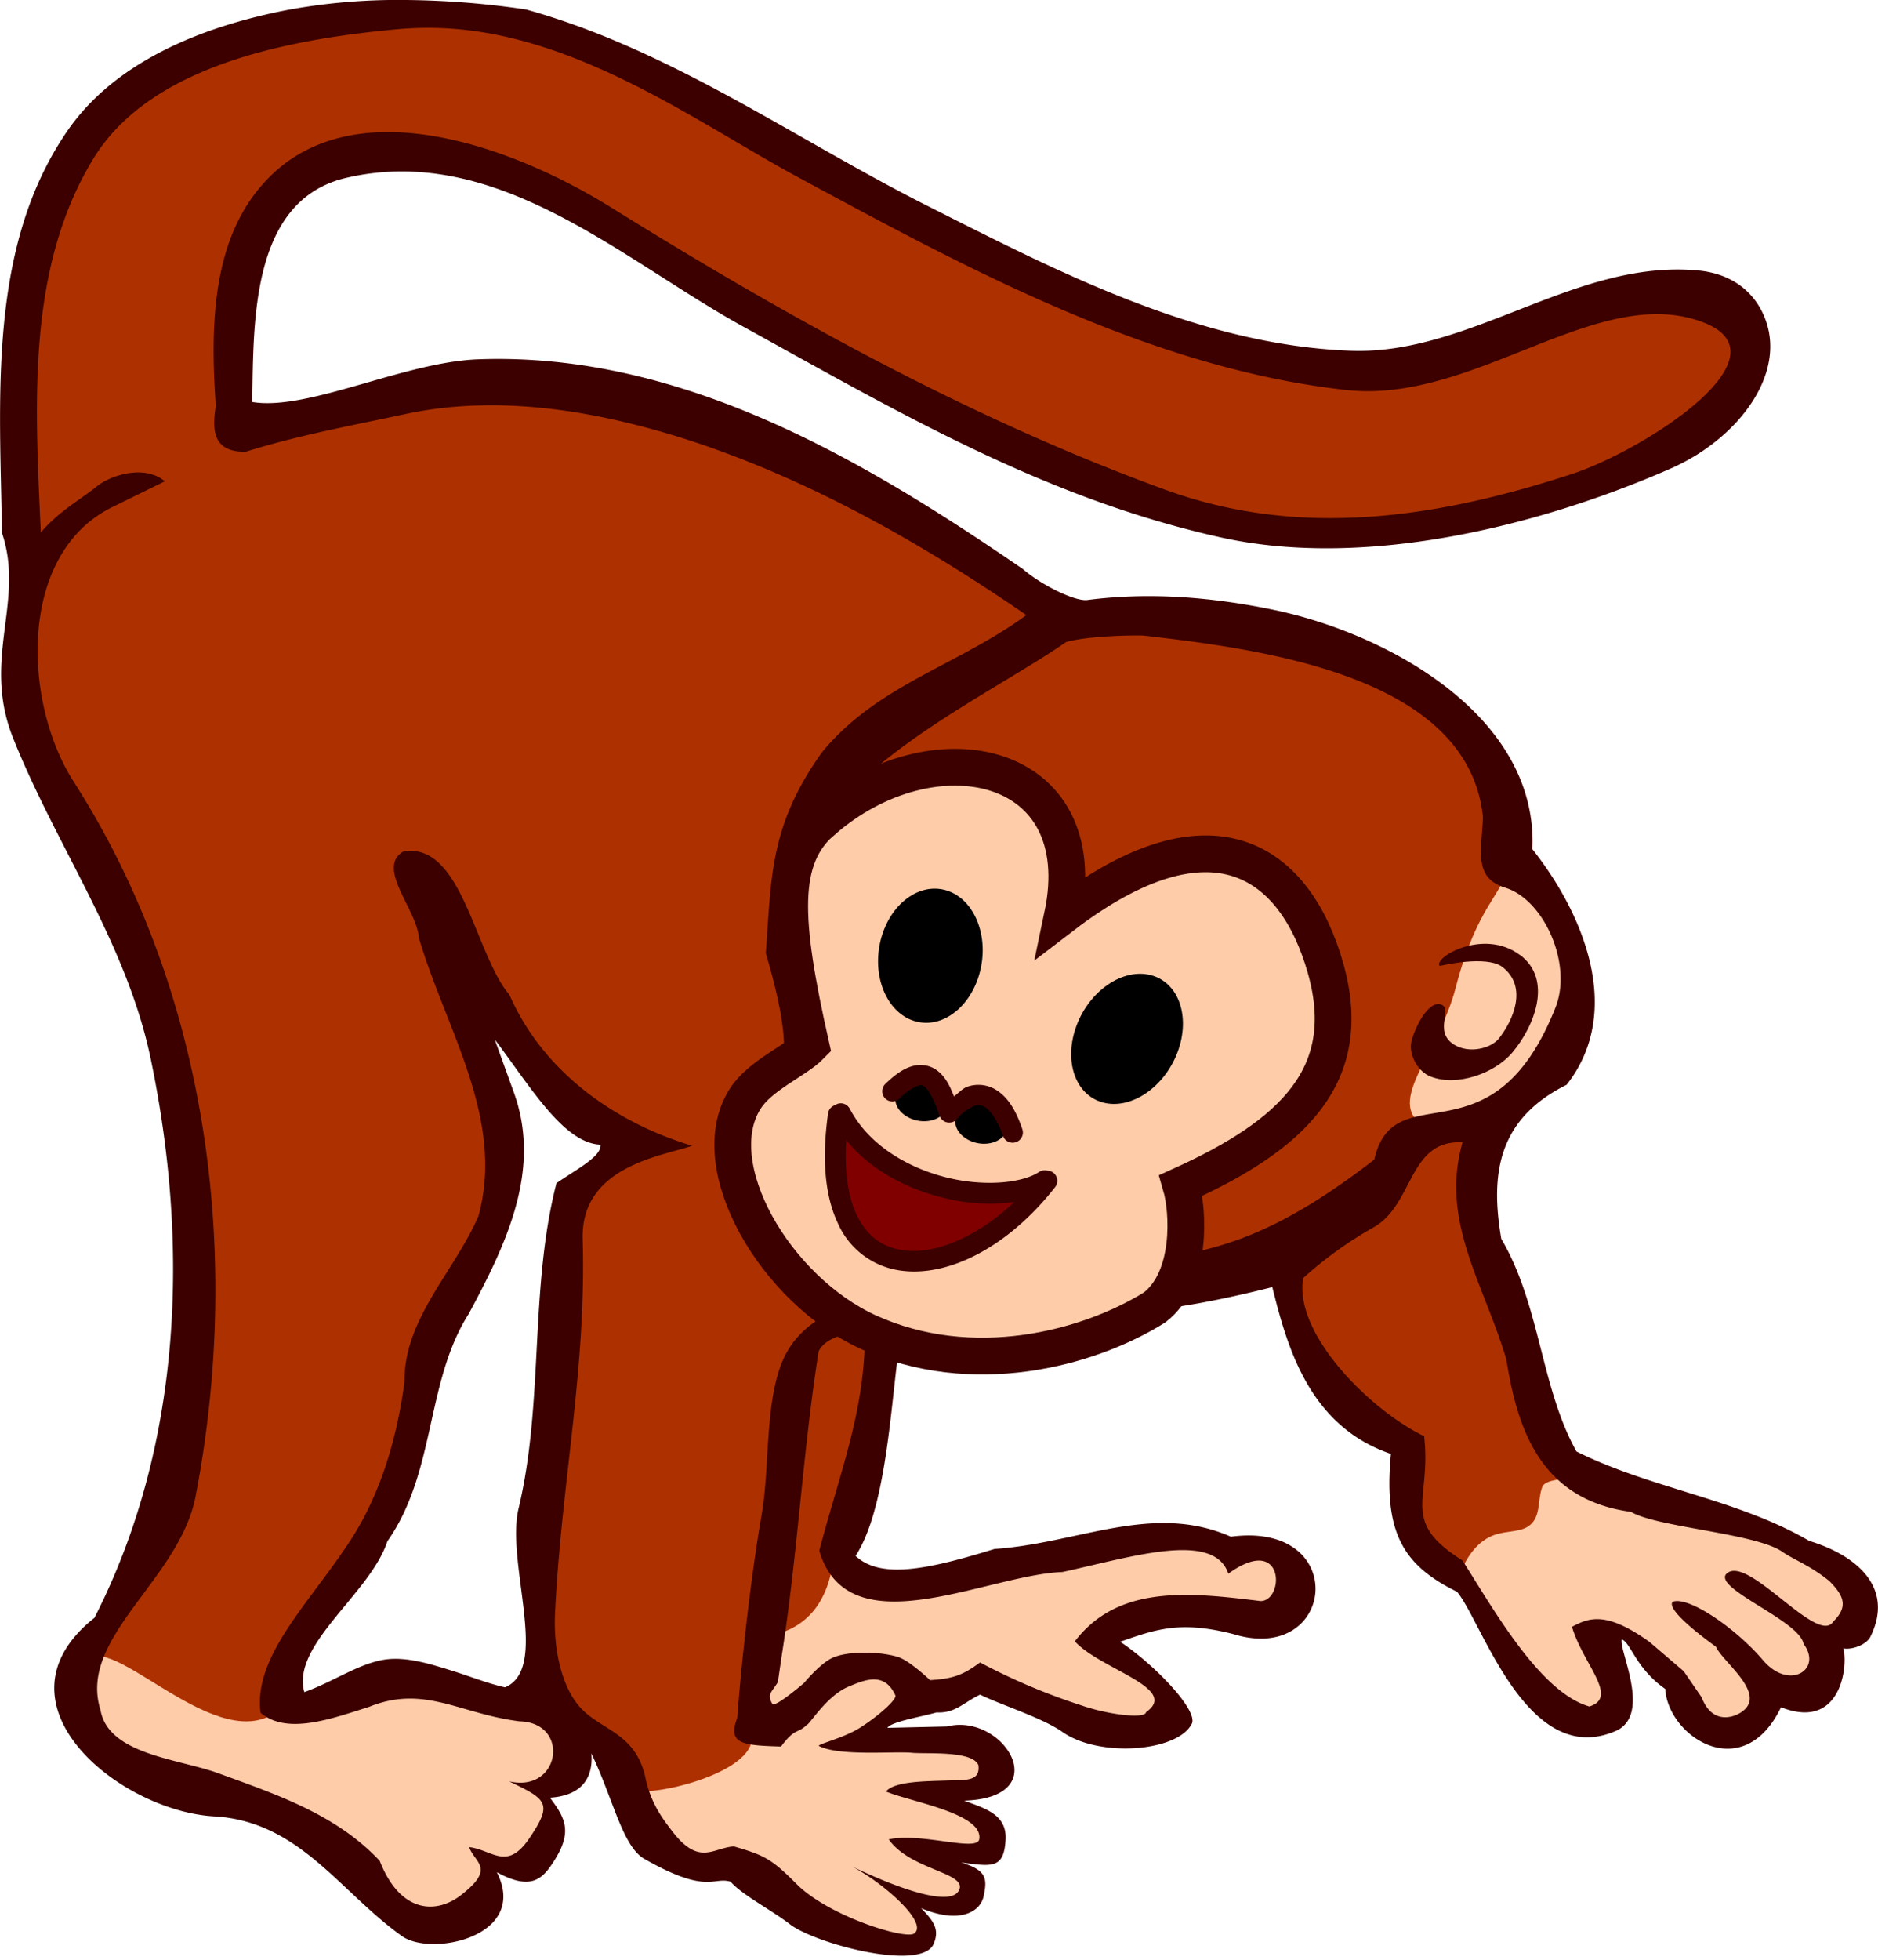<svg id="svg10895" xmlns="http://www.w3.org/2000/svg" xmlns:xlink="http://www.w3.org/1999/xlink" viewBox="0 0 539.48 562.82"><defs><style>.cls-1{fill:none;}.cls-2{fill:#ad3100;}.cls-2,.cls-3{stroke:red;stroke-width:2.22px;}.cls-3{opacity:0.43;isolation:isolate;fill:url(#pattern6253);}.cls-4,.cls-7{fill:#fca;}.cls-5{fill:#f60;}.cls-6{fill:#3c0000;}.cls-7{stroke:#3c0000;stroke-width:10.56px;}.cls-8{fill:maroon;}</style><pattern id="pattern6253" data-name="pattern6253" width="845.52" height="562.82" patternTransform="matrix(9.29, 0, 0, -9.08, 1894.03, -3356.25)" patternUnits="userSpaceOnUse" viewBox="0 0 845.52 562.82"><rect class="cls-1" width="845.52" height="562.82"/></pattern></defs><title>monkey 08</title><g id="g6454"><path id="path6456" class="cls-2" d="M112.29,4c-6.46,0-13,.25-19.51.48-29.91,7.3-57.17,16.68-71.39,36.25C4.93,75.79.86,116.63,5.53,161.57c3.62,5.91-.66,24.15-1,36.23C10.68,226.11,30,252.37,43.2,279.58c9.61,29.77,14.18,60.06,11.9,91.07-3.32,32.14-.31,65-24.78,94.79-6.88,10.95-17,20.84,5.46,41.35l46.09,15.33c14.51,4.36,22,15.26,28.75,27,4.88,2.3,29.21,13.06,29.25-14.4,6,.42,10.08,4.76,17.35-5.12,2.8-4.28,1.16-10-4-16.72,6.3-1.15,9.62.06,13.39-17.65,10.7,6.16,14,17.89,18.34,28.8,5.76,10.37,15.76,11.83,26.77,11.15,14.91,8.85,23,22,48.58,24.17,8.08-3.2,5-8.75,0-14.41,5.68,1.09,11.92,5.6,18.84-1.39.46-5.56-6-7.89-10.42-11.15,9,.6,15.21-.52,15.37-5.58-2.1-6.7-10.23-7.76-15.86-11.15,7.26-1.79,16.48-.39,18.84-10.23-2.64-5.9-8.81-5.15-13.88-6.49l-28.75.92,17.35-10.69c15.54-.18,12.89-4.68,20.31-7,12.54,6.31,21.13,13.34,44.62,13.94,16.94,2.08,8.46-5.38,6.94-10.22-2.14-4.65-10.19-9.29-18.84-13.94,4.83-3.64,6.39-7.73,19.83-10.22l31.72,3.71q14.39-9.75-1-21.37l-11.9,1.87c-11.66-7.65-27.34-6.28-45.61.92l-55.51,9.29c-5.35-.95-10.45-2.26-11.9-9.29,7.58-22.11,13.18-45.45,12.88-72.48A82.25,82.25,0,0,0,302,371.58c21.14,3.5,43,1.15,65.44-6.51,6.19,14.25,5.11,40.24,38.66,50.19-9.1,21.12.15,30.42,11.9,38.1l28.75,38.1c16.82,9.19,17.7,1.45,14.87-10.22l-3-13.95c4.14,1,5.62-1.54,15.86,7.44l12.89,20.45c6.5,8.78,14,2.55,21.81-8.37,7.81-1.24,16.94-.54,15.86-14.87,14.9-8.23,8.72-13.64,6-19.51-6.19-5.35-14.44-8.77-21.81-13l-58.49-16.73c-4.63-2.92-9.25-18.51-13.88-30.67-9.5-25.28-16.49-47-12.89-53.9-.53-13.46,11.88-24.23,22.8-35.31,16.36-25.19,1.82-38.54-9.91-53-2.72-21.87-7.58-43.07-33.71-57.62C370.6,178.32,336.73,177.42,303,175.5c-30-23.71-64.5-41.62-101.13-56.68-20.88-6.84-43.61-11.37-72.37-8.36l-60,10.68c.5-19.21-7.09-32.26,3-54.83,8.83-9.67,17.15-30.2,70.89-18.12L275.2,121.61c27.1,12.77,54.19,25.17,81.29,30.66,39.2,2.43,76.44-.65,109.05-16.73,12.13-8.32,25.93-9.62,35.7-27.87-2.54-26.79-13.6-23-23.79-22.3-20.8-.11-43.43,10-65.44,16.72-28.66,10.13-55.89-1.28-83.28-10.23l-161.6-79c-16.67-7.48-35.47-9-54.84-8.85ZM139.92,288.3c12.83,15.09,23.21,32.94,44.87,38.11-10.13,6.06-18.34,12.57-21,20.37-2.13,41.41-13.49,84.55-8.41,120.9l-1.41,23-42.06-11.17L87.34,491.34c-8.93-1.18-6.92-6.18-4.9-12.49l30.14-50.59c5.39-9.81,9.07-27.58,12.62-46,9.37-14.95,17.24-30.84,21-49.28l-13.32-41.4,7-3.28Z"/><path id="path6458" class="cls-3" d="M111.36,2.87c-6.45,0-13,.25-19.5.49C61.94,10.66,34.69,20,20.47,39.6,4,74.63-.06,115.48,4.61,160.41c3.62,5.91-.66,24.15-1,36.23C9.76,225,29.08,251.21,42.28,278.42c9.61,29.77,14.18,60.06,11.9,91.07-3.32,32.14-.31,65-24.78,94.79-6.88,11-17,20.84,5.45,41.35L81,521c14.51,4.37,22,15.27,28.75,26.95,4.88,2.3,29.2,13.06,29.25-14.4,6,.42,10.08,4.76,17.35-5.11,2.8-4.29,1.16-10-4-16.73,6.29-1.15,9.62.06,13.39-17.65,10.7,6.17,14,17.89,18.33,28.8,5.77,10.37,15.77,11.83,26.77,11.15,14.91,8.86,23,22,48.58,24.17,8.09-3.19,5-8.75,0-14.41,5.69,1.09,11.92,5.6,18.84-1.39.46-5.56-6-7.89-10.41-11.15,9,.6,15.2-.52,15.37-5.58-2.1-6.7-10.23-7.75-15.86-11.15,7.26-1.79,16.48-.39,18.84-10.22-2.64-5.9-8.81-5.16-13.88-6.5l-28.76.92L260.89,488c15.55-.18,12.9-4.67,20.32-7,12.54,6.31,21.13,13.34,44.62,13.95,16.93,2.07,8.46-5.39,6.94-10.23-2.14-4.65-10.19-9.29-18.84-13.93,4.83-3.65,6.39-7.74,19.83-10.23l31.72,3.72q14.37-9.76-1-21.38l-11.89,1.87c-11.67-7.65-27.35-6.28-45.61.92L251.47,455c-5.34-.95-10.44-2.27-11.89-9.3,7.58-22.1,13.18-45.45,12.88-72.48A82.24,82.24,0,0,0,301,370.43c21.14,3.49,43,1.14,65.44-6.51,6.19,14.24,5.11,40.23,38.66,50.18-9.1,21.13.15,30.42,11.9,38.1l28.75,38.1c16.82,9.2,17.69,1.46,14.87-10.22l-3-13.94c4.14,1,5.62-1.55,15.86,7.43L486.44,494c6.5,8.78,14,2.55,21.81-8.37,7.81-1.24,16.94-.54,15.86-14.86,14.9-8.24,8.72-13.65,5.95-19.52-6.19-5.35-14.44-8.76-21.81-13l-58.49-16.72c-4.63-2.93-9.25-18.51-13.88-30.67-9.5-25.29-16.49-47-12.89-53.9-.53-13.47,11.88-24.24,22.8-35.31,16.36-25.2,1.82-38.55-9.91-53-2.72-21.87-7.58-43.07-33.72-57.62C369.67,177.16,335.8,176.26,302,174.34c-30-23.71-64.5-41.62-101.13-56.68-20.88-6.84-43.61-11.36-72.37-8.36L68.56,120c.5-19.21-7.09-32.26,3-54.83C80.36,55.48,88.68,35,142.42,47l131.86,73.42c27.1,12.78,54.19,25.18,81.29,30.66,39.2,2.44,76.43-.65,109.05-16.73,12.13-8.32,25.93-9.61,35.7-27.87-2.54-26.79-13.6-23-23.79-22.3-20.8-.11-43.43,10.05-65.44,16.72-28.66,10.14-55.89-1.28-83.28-10.22l-161.6-79c-16.67-7.48-35.47-9-54.85-8.85ZM139,287.14c12.83,15.09,23.21,32.94,44.87,38.11-10.14,6.06-18.34,12.57-21,20.37-2.13,41.41-13.49,84.55-8.42,120.91l-1.4,23L111,478.35,86.42,490.18C77.49,489,79.5,484,81.52,477.7l30.14-50.6c5.38-9.81,9.07-27.57,12.62-46,9.37-15,17.24-30.84,21-49.28L132,290.42l7-3.28Z"/><path id="path6460" class="cls-4" d="M449.34,299.92c-13.23,14.77-32.43,28.19-40.39,23.32-11.13-6.81,4.26-20.53,9.22-39.67,6.23-24,13.84-26.86,14.06-33.52C443,256.87,464.37,283.16,449.34,299.92Z"/><path id="path6462" class="cls-4" d="M419.64,451.26c1.91-4.58,5-8.89,9.63-10.52,3.9-1.37,7.69-.66,10.29-2.89,3.09-2.63,2.09-7.06,3.44-10.82,1.11-3,9.15-1.62,10.29-4.68L517.08,444l17.53,13.8c.56,6.16-.85,10.39-11.22,13.14,0,0,1.4,13.8-2.8,13.8s-13.32.66-13.32.66l-7.71,11.17c-5.69,3.25-9.54-3-14-5.92L472.21,473.6c-5.9-6-9.3-6-12.61-5.91l4.9,19.05c-.87,2.55-.34,5.75-4.9,6.57-3.55.58-7.84-.24-14-4.6C433,481.28,427.3,465,419.64,451.26Z"/><path id="path6464" class="cls-4" d="M221.24,469.66c10.75-2.19,16.71-9.77,18.23-22.34,5.26,8.72,15.9,9,26.64,9.2l76.41-16.43,9.82,6.57c6.32.46,8.66-8.4,21.73,7.88-3.51,14.67-7,9.16-10.52,11.17l-32.24-3.28-15.43,7.88c12.32,9.28,19.93,16.35,21,20.37-4.9,9-9.81,6.38-14.72,7.23l-40-15.77-16.82,5.92-12.62-9.2c-15.08-2.7-23.41,10.41-35,15.77Z"/><path id="path6466" class="cls-4" d="M181.51,513.76c3.42,2.86,38.15-4.7,34.2-16.73,16.54-2.67,18.44-11.22,26.77-17.19h15.37l5.45,8.83c-3.27.72-10.19,6.58-15.86,10.69l31.23.92c11.94,6.85,5.64,9.76,1,13l-8.43,2.33,10.41,6c5.78,7.76,1.66,8.9-1.49,10.68l-12.39.93,11.4,7c-.06,2.48.3,5-1,7.44l-16.85-1.86c6,7.37,6.41,11.84.49,13-14.7-2.88-29.15-2.67-45.11-20.91-12.48-1.64-25-3.28-29.74-9.76Z"/><path id="path6468" class="cls-4" d="M23.87,478.45c5.35-13.68,36.69,25.56,55,13.47l33.21-8.83c11.51.85,22.35,1.24,44.12,9.3,7.31,7.58,12.06,15-1.49,21.37,1.78,5.34,7.62,10,2,20-4.27,2.67-9.23,4.52-17.35,0,2.59,9.09-.71,14.21-6,17.19-13.46,1.11-12.89,1.09-19.33,0L82.37,520.26c-14.2-2.37-31.72-2.66-51.06-13.47C17.2,484.46,25,486.4,23.87,478.45Z"/><path id="path6470" class="cls-5" d="M249.12,267.59a9.44,9.44,0,0,0-5.32,1.87l-.21.16-.1.24A8.3,8.3,0,0,1,242,272.2a4.13,4.13,0,0,0-1,2.82c.1,2.5,1.85,6.3,7.13,16.35l.15.27.26.14c4.17,2.18,6.79,4.35,9.58,5.13a6.39,6.39,0,0,0,4.35-.29,15.15,15.15,0,0,0,4.74-3.72l.1-.11.07-.13a14.27,14.27,0,0,0,1.12-9.51c-.77-3.36-2.76-6.88-6.19-10.61l-.06-.07-.07-.06a28.88,28.88,0,0,0-7.62-4,15.28,15.28,0,0,0-5.39-.82Zm.15,1.91a13.45,13.45,0,0,1,4.64.74,26.6,26.6,0,0,1,7,3.67c3.22,3.53,5,6.74,5.68,9.67a12.11,12.11,0,0,1-.94,8.1,13.62,13.62,0,0,1-4,3.17,4.21,4.21,0,0,1-3.07.2c-2.07-.57-4.81-2.64-8.9-4.81-5.07-9.68-6.75-13.78-6.81-15.31a1.75,1.75,0,0,1,.59-1.52A13.3,13.3,0,0,0,245,271a7.62,7.62,0,0,1,4.24-1.47Z"/><path id="path6472" class="cls-5" d="M303.7,284.13a33.76,33.76,0,0,0-7.74.38l-.09,0-.08,0a42.52,42.52,0,0,0-8.71,4.24,16.55,16.55,0,0,0-4.35,4,7.48,7.48,0,0,0-1.46,5.5l.05.26.17.21c3.9,4.62,11.09,7.14,25.86,8.16l.29,0,.24-.13c4.09-2.25,8.08-3.35,10.89-5.22a7,7,0,0,0,3-3.76,9.74,9.74,0,0,0-.54-6l-.05-.15-.09-.12c-2.07-2.73-5.76-4.88-10.22-6.19a34,34,0,0,0-7.18-1.26Zm-.13,1.92a32,32,0,0,1,6.77,1.19c4.11,1.21,7.39,3.22,9.1,5.4a8,8,0,0,1,.49,4.65A4.92,4.92,0,0,1,317.7,300c-2.29,1.53-6.26,2.75-10.43,5-14.13-1-20.61-3.43-24-7.27a5.49,5.49,0,0,1,1-3.79,14.88,14.88,0,0,1,3.86-3.53,40.67,40.67,0,0,1,8.22-4,31.85,31.85,0,0,1,7.2-.35Z"/><path id="path6474" class="cls-6" d="M116.72,0a175.65,175.65,0,0,0-33.25,2.7c-26.6,5-50.93,15.64-64.19,35C-3.63,71.05,0,114.32.56,153c6.68,19.76-5.86,36.09,3.16,58.81,12.33,31,32.6,58.84,39.55,92.1,11.17,53.43,9.09,111.3-16.14,160.62-30.76,24.4,6.68,55.22,34.13,57,24.63,1.26,36.17,21.54,54.21,34.4,8.48,6,36.56.14,27.26-18.35,9.44,5.18,12.82,2.15,15.81-2.29,6.07-9,4.07-13-.57-19.11,10.32-.65,12.42-7,11.9-12.74,6.37,13.35,8.95,26.74,15.23,30.31,18.18,10.37,19.74,5,24.78,6.55,3.32,3.82,11.88,8.22,17.05,12.23,7.11,5.52,37.93,13.78,41.31,5.55,1.71-4.18-.07-6.48-3.64-10.18,11.26,4.72,17,.91,17.93-3.31,1.07-5,1.11-7.54-6.45-9.81,8.86,1.16,12.31,1.92,12.79-6.53.42-7.32-6-9-11.91-11.22,26.67-.81,11.28-25.41-4.93-21.3l-17.13.39c1.16-1.78,9.73-3.15,14.14-4.42,5.32.28,7.51-2.67,12.5-5.11h0c5.83,2.89,17.91,6.65,23.7,10.74,10.49,7.39,32.94,5.71,37.1-2.33,2-3.86-10.75-17.08-20.55-23.59,10.31-3.62,17.27-6.07,32.4-2.23,29.53,9.17,33.85-32.53-.61-27.94-22.47-9.9-43.93,1.94-67.88,3.52-18.87,5.81-32.64,8.81-39.92,2,10.53-16.2,10.3-55.34,14-67.53,13.28.33,22.52,4.2,41.18-3.5,21.45,4.36,51.32-2.88,64.53-6.15,4.27,17.11,10.51,39.86,34.07,47.89-2.15,22.71,3.56,32,19,39.6,7.22,8.57,20.32,51.69,46.19,39.67,9.42-5.13.31-22.7,1.12-26,2.57.83,4,8.32,12.49,14.21.78,13.7,22.35,27.9,33.26,5.26,7,2.77,11.49,1.34,14.26-1.66,4.19-4.51,4.46-12.6,3.61-15.23,2.79.47,6.74-1.18,7.82-3.37,6.94-14.11-4-23.38-17.56-27.49-20.75-12.08-45.64-15.06-66.89-25.69-10.26-18.36-10.41-42.09-21.6-61.05-3.28-19-.73-34.54,18.77-44.24,16.47-20.95,5-48.95-9.84-67.65,1.73-38.09-41.35-61.9-74.41-68.74-18.69-3.87-36.41-5-53.45-2.8-3.58.47-13.5-4.51-18.51-8.91-45.4-31.13-97.87-62.36-156.46-60.21-21.33.78-49,14.92-64.9,12.26.43-22.37-.67-57.92,27-64.36,43.23-10.07,79.23,23.53,114,42.69,44.72,24.65,86.67,49.33,137.18,60.54,42.27,9.37,92.77-3.74,129.32-19.78,18.56-8.14,32.54-25.88,27.55-41.7-2.33-7.37-8.43-14.13-19.82-15.17-35.19-3.21-65.21,24.3-99.58,23.06-43.36-1.56-83.71-22.42-121.55-41.53C228.44,40,192.89,14.33,151.12,2.73A248.82,248.82,0,0,0,116.72,0Zm6.41,8c40.38,0,76.39,26.82,105.81,42.72C277.53,76.94,330.6,105.85,386.88,112c36.75,4,71.89-30.8,102.12-19.54,25.94,9.67-17,37-37.61,43.69-37.83,12.33-77.42,18.73-116.56,4.5-56.31-20.48-109.17-49.94-159.36-81.13C147.29,42,101,24.93,76,52.29,61.64,68,60.15,91.07,62,116.51c-1.18,7.24-.71,13.32,8.57,13.21,15-4.73,31-7.63,45.94-10.84,29-6.22,59.32.08,84.72,8.62,35.41,12.06,67.24,31,93.6,49.12-19.92,14.55-42.74,20-58.7,39.37-15.17,21.24-14.51,36-16.15,57.7,12,40.43-1.89,30.28,8.53,40.26-4.69,3.76-9.51,16.46-14.66,23.48,1.56,25.13,13.26,30.67,27.31,38.34-8.73,3.68-14.2,8.83-17,16.61-4.4,12.36-3.08,29.37-5.37,42.54-3.24,18.65-5.88,43.15-7,58.34-2.87,7.47,1.38,7.9,12.57,8.23,4.09-5.5,4.62-3.54,7.39-6.2.73,0,5.71-8.39,12-11,4.37-1.79,10.22-4.52,13.42,2.44.75,1-4.71,6-10.52,9.61-4.5,2.74-12.21,4.61-11.38,5,5.81,3,21.66,1.45,26.71,1.95,4.12.39,17.35-.7,19.07,3.54.6,4.72-3.64,4.25-8.66,4.41-6.85.23-15.44.23-17.9,3.17,7.16,3,28,6.28,26.81,13.69-.59,3.73-16.63-2-26,.05,6.1,8.68,22,9.49,20.32,14.28-2,5.87-19.54-1.07-30.8-6.47,9.4,5,21.94,16.27,17.78,19.22-2.58,1.82-24.6-5-33.76-14.2-7.26-7.28-9.21-8.24-18-10.81-6.13.38-10,5.84-17.89-4.56-2.4-3.17-6.08-7.75-7.6-15.46-2.86-12.35-12.12-13.2-18.2-19.38-5.64-5.74-8.24-16.8-7.7-27.7,1.86-37.83,9-69.58,7.93-107.25-.59-21.08,23-23.85,31.43-26.83-23.12-7-43.07-21.86-52.45-43.32-10-11.72-13.64-44.23-30.57-41.14-7.81,4.72,4.08,16.87,4.51,24.7,7.72,26.23,24.86,52,17.12,80-6.92,15.93-21.46,29.56-21.22,47.54-2,15-6.4,31.41-15.44,45.38-11.67,18-28.08,33.32-25.91,49.65,7.61,6.46,20.49,1.68,31.16-1.69,15.94-6.44,26,2,43.25,4.15,14.67.36,11.73,20.65-3,17.23,10.73,5.19,12.64,6.21,5.88,16.23-6.51,9.66-10.51,3.5-17.37,2.65,1.55,4.49,7.52,5.91-1.79,13.35-6.93,5.82-17.76,6.29-23.91-9.42-12.52-13.33-29.54-19-46.32-25.12-11.41-4.18-31.63-5.35-33.88-18.17-6.58-20.84,22.69-37.33,27.32-61.35,13.38-69.45,3.71-144.69-35-205.18C6.52,201.67,5.06,159,32.2,145.64l15.15-7.44c-5.66-4.84-15.37-1.9-19.55,1.46-5.1,4.1-10.9,7.15-16.08,13.23-1.58-36-4.32-75.51,15.09-107.31C43.37,18.45,83.72,11.14,115,8.32Q119.1,8,123.13,8ZM328.38,182.49c34.87,4,93.43,11.67,97.61,52.1-.35,9.69-2.85,17.48,6.45,20.32,11,3.37,19.39,21.81,14.38,34.42-18.24,45.9-46.23,18.41-52.05,43.64-40.36,31.17-58,27.61-98.77,31.81-8.48,3.52-26.19,10.3-48.26,3.9-9.4-2.73-21.07-17.08-20.89-23.84-1.54-4.24-7.79-10.19.79-18.9,28.91-27-18.55-57.21,20.59-102.45a6.09,6.09,0,0,1,3-2.65c16.82-14.43,40.87-26.66,55-36.47,5.4-1.57,16.56-2,22.18-1.88Zm-186.24,116c10.3,13.62,19.73,29.74,30.33,30.18.44,3.31-6.53,6.87-12.62,11.05-7.82,30.48-3.57,62.8-10.87,93.34-3.76,15.74,9.09,46-3.91,51.43-4.93-1.08-10.16-3.21-15.65-4.9s-12.26-3.85-18.26-3.15c-7.72.92-15.32,6.46-23.74,9.42-3.79-13.67,18.89-28.18,23.87-43.32,14-19.91,10.92-45.76,23.36-65.28,10.74-20,21.34-41.7,12.64-64.45-1.71-4.78-3.45-9.54-5.15-14.32Zm278,29.52c-6.52,22.61,6.11,40.59,12.56,62.29,3.13,19.54,9.48,40.25,35.82,43.81,7.32,4.44,36,6.12,43.56,11.52,3,2.11,7.92,3.86,13.45,8.38,3.78,3.84,5.73,7.1,1.12,11.57-4.49,7.28-25.28-20.27-30.93-13.43-2.62,4.38,21.23,13.27,22.39,19.89,5.49,7.34-4.12,13.52-11.63,4.7-8.1-9.5-21.63-18.55-26-16.8-2.17,2.61,12.44,12.88,12.44,12.88,1.91,4.46,15.38,13.85,7,19-2.45,1.5-8.19,3.14-11.11-4.46l-5.14-7.49-9.84-8.42c-12.37-8.85-17.32-7-22.26-4.33,3.24,10.88,13.58,20.16,5,22.88-14.3-4.06-27.87-28.52-36.47-41.94-18.17-11.49-8.81-17.08-11-35.68-15.59-7.52-37.53-29.49-34.73-45.41a112.28,112.28,0,0,1,20.13-14.51c11.66-6.43,10-25.24,25.53-24.44ZM248.41,380.06c.68,23.85-7.06,42.19-13.07,65.22,8.38,28.22,48.1,6.9,69.85,6.11,19.85-4.32,43.51-11.94,47.67.47,16.31-11.78,16.17,7.91,9.23,7.86-20.21-2.47-40.81-4.83-53.32,11.56,7.17,8,30.32,13.48,20.45,20.34-.26,2-10.76.76-18.51-1.92a180.57,180.57,0,0,1-29.19-12.35c-5.18,3.9-8.22,4.68-14.36,5.08,0,0-5.92-5.7-9.33-6.7-4.95-1.47-13.55-1.77-18.34.13-3.63,1.45-8.52,7.38-8.52,7.38s-8.38,7.21-9.1,6c-1.66-2.79-.22-3.24,1.58-6.25l1.15-7.83c4.55-28.93,6-58.41,10.58-87.21,2.66-5,9.73-4.39,13.23-7.88Z"/><path id="path6476" class="cls-7" d="M236.2,235.72c-12.32,10.81-11.46,28.11-3.26,64.43-4.31,4.43-14.58,8.53-18.92,15.41-12.11,19.17,8.72,54.83,35.53,67,29.6,13.39,62.73,4.94,82.16-7.17,10.77-8.37,9.7-27.54,7.52-35,32.06-14.5,50.23-31.58,41.58-62.29s-32.43-48.13-75.61-15.11c9.52-45.24-37.44-54.9-69-27.2Z"/><path id="path6478" class="cls-6" d="M436.63,274.22c-10.49-7.86-25.06.8-23.05,3.14,0,0,13.47-3.29,18.08.35,7.31,5.77,2.94,15.37-1.06,20.45-2.27,2.88-8.57,4.5-12.93,1.77-6.13-3.85.07-10.49-3.89-11.55-3.7-1-7.57,7.22-8.35,10.75-.81,3.7,1.85,8.6,5.57,10,7.58,2.95,18.38-.92,23.47-6.95,6.18-7.35,11.76-20.81,2.16-28Z"/><path id="path6480" d="M281.9,277.2c-1.87,10.53-9.95,17.82-18,16.28h0c-8.1-1.53-13.15-11.31-11.28-21.84s9.95-17.81,18.05-16.27h0C278.73,256.9,283.78,266.68,281.9,277.2Z"/><path id="path6482" d="M338.26,302.14c-3.8,10.09-13.37,16.56-21.38,14.44s-11.42-12-7.62-22.12,13.38-16.57,21.39-14.45,11.41,12,7.61,22.13Z"/><path id="path6484" class="cls-6" d="M241.57,316.8a2.85,2.85,0,0,0-1.71.54,2.93,2.93,0,0,0-2,2.41c-1.91,13.71-.72,24.17,2.93,31.72A23.06,23.06,0,0,0,258,364.72c14.42,2.41,31.92-7,45.07-23.82a2.94,2.94,0,0,0-.43-4.13,3,3,0,0,0-1.77-.65,3,3,0,0,0-2.42.42c-5,3.29-16.29,4.28-27.32,1.36s-21.74-9.45-27-19.49a2.92,2.92,0,0,0-2.6-1.61Z"/><path id="path6486" class="cls-8" d="M243.06,327.35c6.72,8.33,16.65,13.59,26.56,16.22a54,54,0,0,0,21.69,1.59C280.4,355.51,268,360.44,259,358.93c-5.54-.92-9.93-3.93-12.86-10-2.38-4.95-3.64-12.09-3.05-21.57Z"/><path id="path6488" d="M282.17,328.4c-4.13-.22-7.6-3-7.75-6.15s3.07-5.56,7.2-5.34,7.61,3,7.76,6.15S286.3,328.62,282.17,328.4Z"/><path id="path6490" d="M264.94,321.94c-4.13-.22-7.6-3-7.75-6.15s3.08-5.56,7.21-5.34,7.6,3,7.75,6.15-3.08,5.56-7.21,5.34Z"/><path id="path6492" class="cls-6" d="M265.54,305.89a8.52,8.52,0,0,0-3.7.3c-2.45.76-4.81,2.42-7.47,5a2.93,2.93,0,1,0,4,4.3l.11-.1a14.63,14.63,0,0,1,5.11-3.6c1.07-.33,1.35-.22,1.93.18,1.18.79,3,4.2,4.37,8.38a2.94,2.94,0,0,0,3.72,1.84,2.88,2.88,0,0,0,1.24-.81,13.22,13.22,0,0,1,4.92-3.77,3.25,3.25,0,0,1,2.83.08c1.77.86,4,4,5.55,8.53a2.94,2.94,0,0,0,5.57-1.87h0c-1.76-5.21-4.21-9.84-8.56-11.94a9.62,9.62,0,0,0-7.36-.34c-1.29.46-2.51,1.83-3.75,2.76-1.17-3-2.55-5.92-5.24-7.73a7.75,7.75,0,0,0-3.26-1.22Z"/></g></svg>